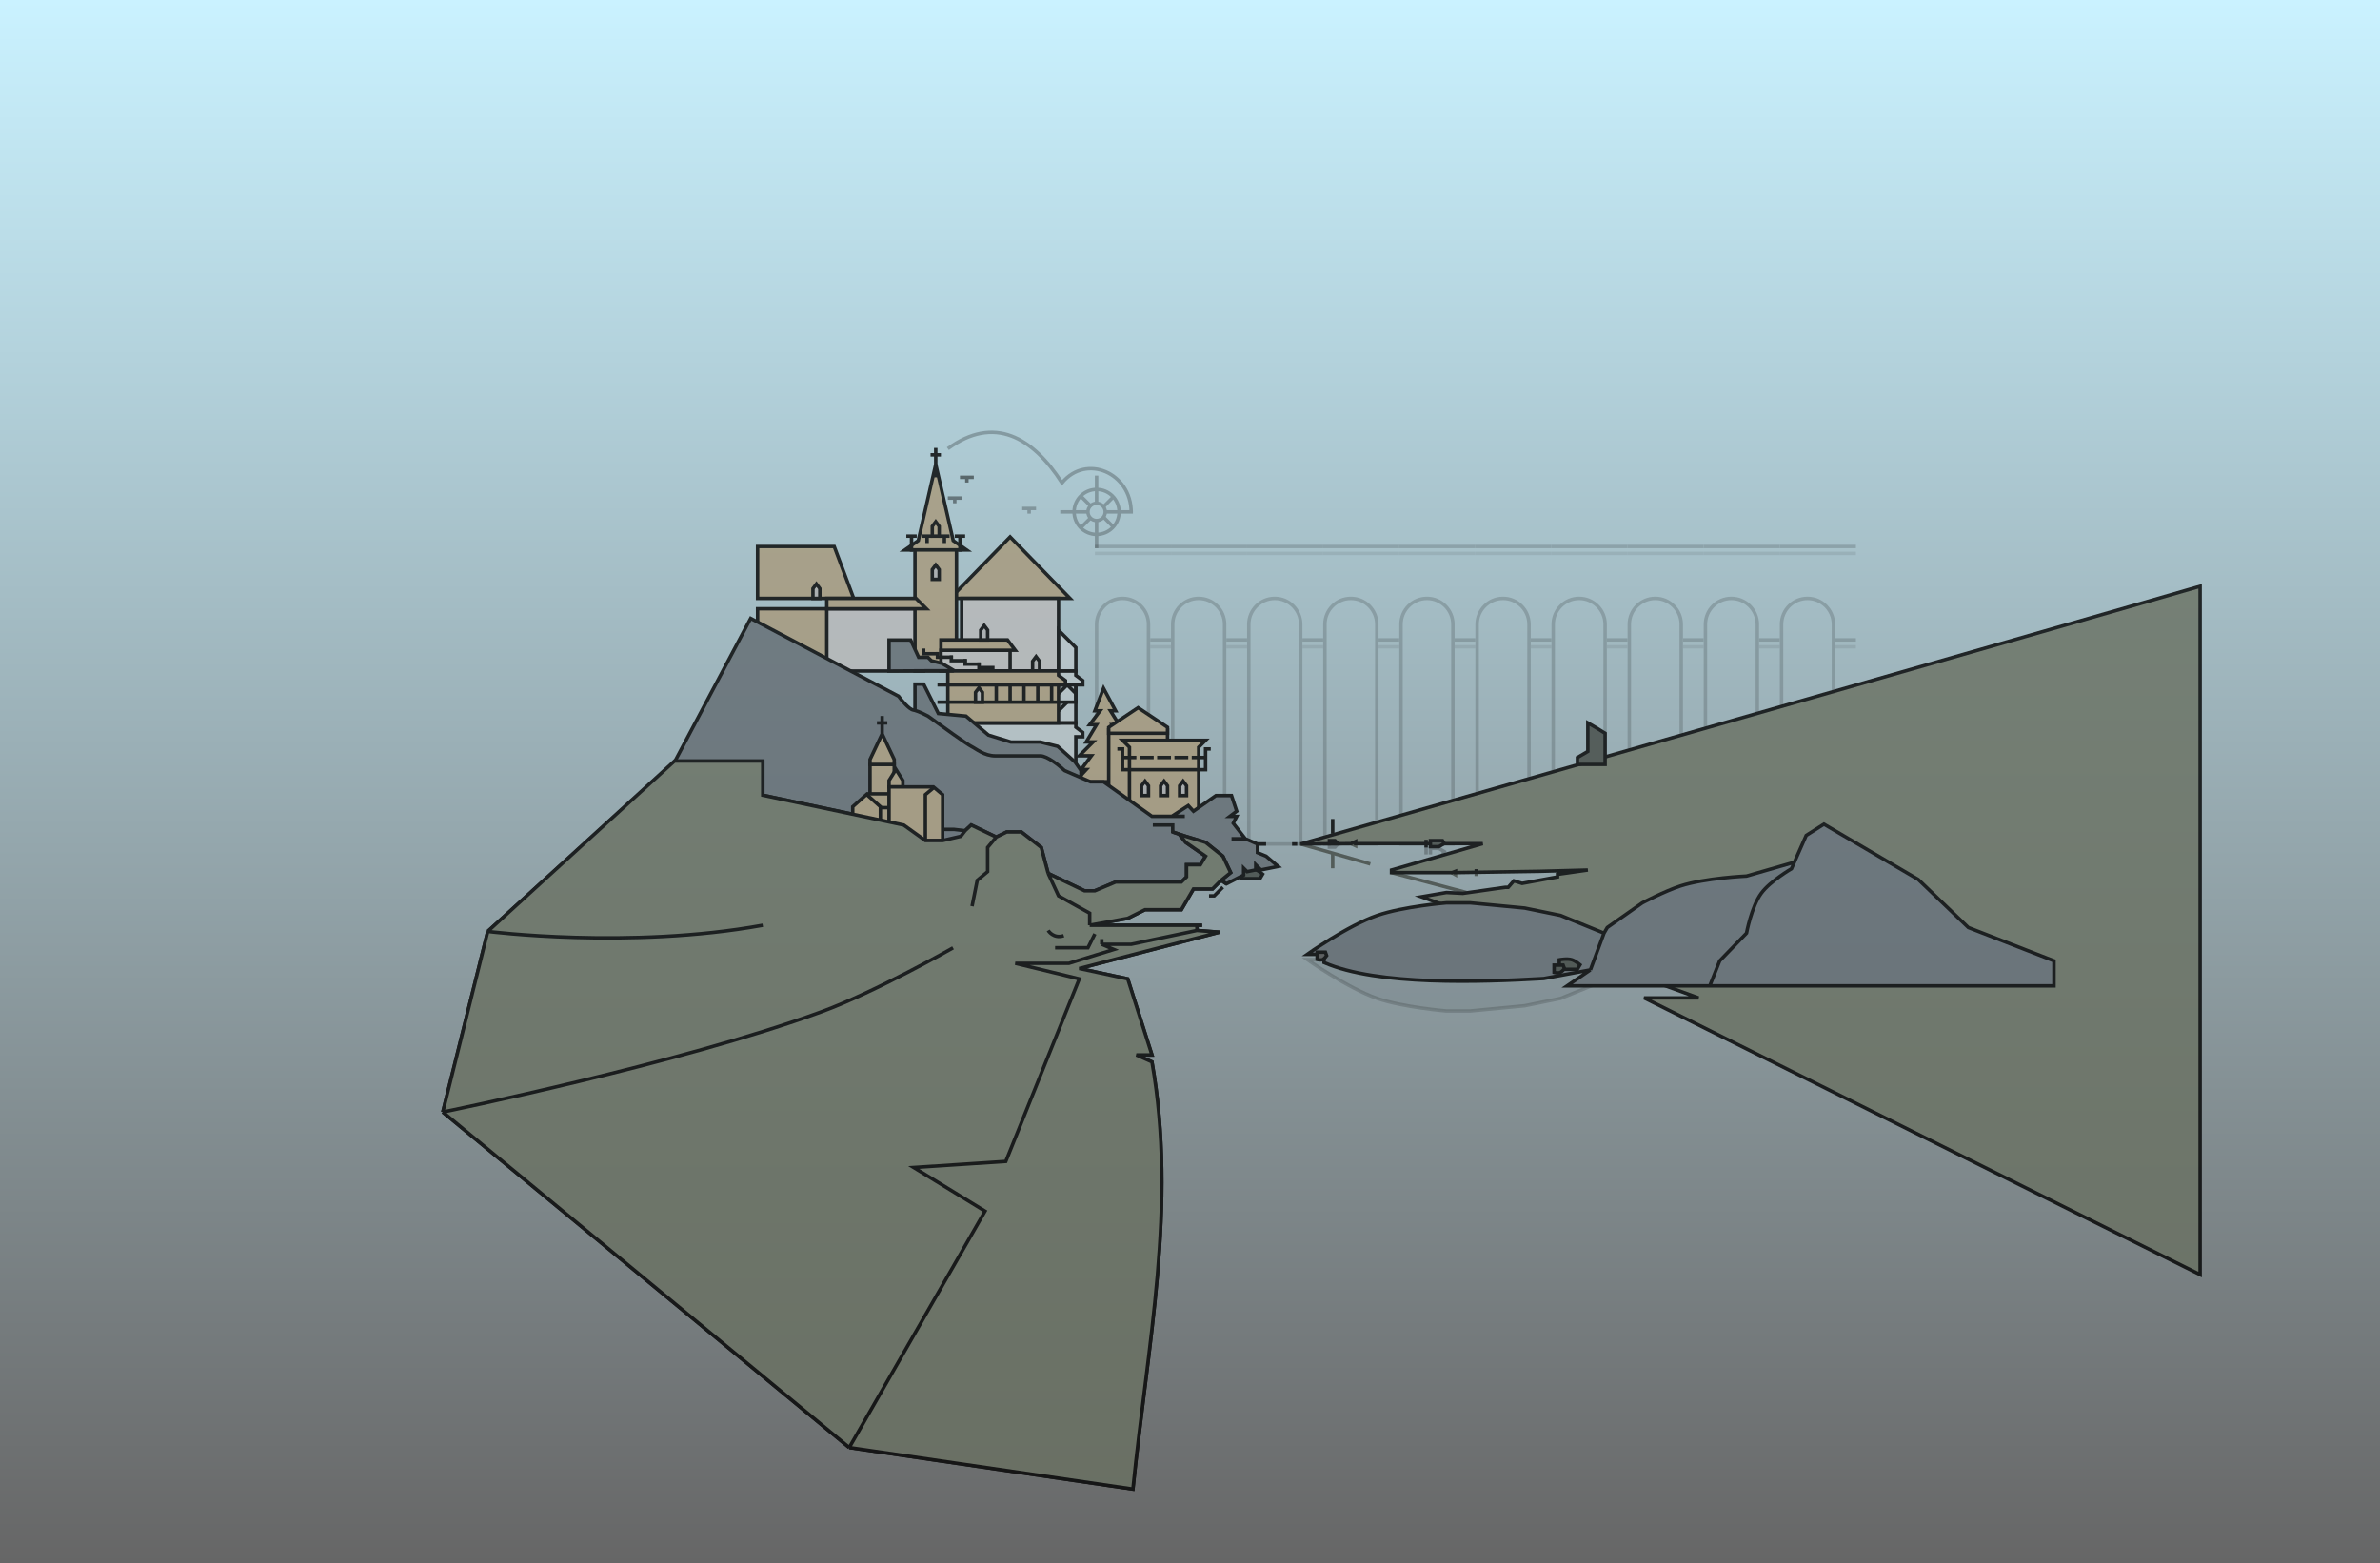 <svg width="1376" height="904" viewBox="0 0 1376 904" fill="none" xmlns="http://www.w3.org/2000/svg">
<rect x="0" y="0" width="1376" height="904" fill="#333333" stroke="none"/>
<rect width="1376" height="904" fill="url(#paint0_linear_3946_46023)"/>
<g opacity="0.8">
<path opacity="0.2" d="M892.5 540.806L919.5 545.806L927.359 567.056L902.25 577.306L881.5 581.556L850 584.556H836.25C836.25 584.556 811.256 582.486 796.25 577.306C779.147 571.402 755.75 554.806 755.75 554.806H765.5V550.056C796.25 536.556 856.251 538.719 892.5 540.806Z" fill="#636B72" stroke="black" stroke-width="2"/>
<rect x="438" y="352" width="56" height="36" fill="#A7987A" stroke="black" stroke-width="2"/>
<rect x="478" y="352" width="56" height="36" fill="#B9B9B9" stroke="black" stroke-width="2"/>
<g opacity="0.2">
<rect x="633" y="315" width="44" height="2" fill="black"/>
<rect opacity="0.5" x="633" y="319" width="44" height="2" fill="black"/>
<path d="M664 361C664 352.716 657.284 346 649 346C640.716 346 634 352.716 634 361V488H664V361Z" stroke="black" stroke-width="2"/>
<rect x="665" y="369" width="12" height="2" fill="black"/>
<rect opacity="0.5" x="665" y="373" width="12" height="2" fill="black"/>
<rect x="677" y="315" width="44" height="2" fill="black"/>
<rect opacity="0.5" x="677" y="319" width="44" height="2" fill="black"/>
<path d="M708 361C708 352.716 701.284 346 693 346C684.716 346 678 352.716 678 361V488H708V361Z" stroke="black" stroke-width="2"/>
<rect x="709" y="369" width="12" height="2" fill="black"/>
<rect opacity="0.5" x="709" y="373" width="12" height="2" fill="black"/>
<rect x="721" y="315" width="44" height="2" fill="black"/>
<rect opacity="0.5" x="721" y="319" width="44" height="2" fill="black"/>
<path d="M752 361C752 352.716 745.284 346 737 346C728.716 346 722 352.716 722 361V488H752V361Z" stroke="black" stroke-width="2"/>
<rect x="753" y="369" width="12" height="2" fill="black"/>
<rect opacity="0.5" x="753" y="373" width="12" height="2" fill="black"/>
<rect x="765" y="315" width="44" height="2" fill="black"/>
<rect opacity="0.5" x="765" y="319" width="44" height="2" fill="black"/>
<path d="M796 361C796 352.716 789.284 346 781 346C772.716 346 766 352.716 766 361V488H796V361Z" stroke="black" stroke-width="2"/>
<rect x="797" y="369" width="12" height="2" fill="black"/>
<rect opacity="0.5" x="797" y="373" width="12" height="2" fill="black"/>
<rect x="809" y="315" width="44" height="2" fill="black"/>
<rect opacity="0.5" x="809" y="319" width="44" height="2" fill="black"/>
<path d="M840 361C840 352.716 833.284 346 825 346C816.716 346 810 352.716 810 361V488H840V361Z" stroke="black" stroke-width="2"/>
<rect x="841" y="369" width="12" height="2" fill="black"/>
<rect opacity="0.5" x="841" y="373" width="12" height="2" fill="black"/>
<rect x="853" y="315" width="44" height="2" fill="black"/>
<rect opacity="0.5" x="853" y="319" width="44" height="2" fill="black"/>
<path d="M884 361C884 352.716 877.284 346 869 346C860.716 346 854 352.716 854 361V488H884V361Z" stroke="black" stroke-width="2"/>
<rect x="885" y="369" width="12" height="2" fill="black"/>
<rect opacity="0.5" x="885" y="373" width="12" height="2" fill="black"/>
<rect x="897" y="315" width="44" height="2" fill="black"/>
<rect opacity="0.5" x="897" y="319" width="44" height="2" fill="black"/>
<path d="M928 361C928 352.716 921.284 346 913 346C904.716 346 898 352.716 898 361V488H928V361Z" stroke="black" stroke-width="2"/>
<rect x="929" y="369" width="12" height="2" fill="black"/>
<rect opacity="0.5" x="929" y="373" width="12" height="2" fill="black"/>
<rect x="941" y="315" width="44" height="2" fill="black"/>
<rect opacity="0.5" x="941" y="319" width="44" height="2" fill="black"/>
<path d="M972 361C972 352.716 965.284 346 957 346C948.716 346 942 352.716 942 361V488H972V361Z" stroke="black" stroke-width="2"/>
<rect x="973" y="369" width="12" height="2" fill="black"/>
<rect opacity="0.5" x="973" y="373" width="12" height="2" fill="black"/>
<rect x="985" y="315" width="44" height="2" fill="black"/>
<rect opacity="0.5" x="985" y="319" width="44" height="2" fill="black"/>
<path d="M1016 361C1016 352.716 1009.28 346 1001 346C992.716 346 986 352.716 986 361V488H1016V361Z" stroke="black" stroke-width="2"/>
<rect x="1017" y="369" width="12" height="2" fill="black"/>
<rect opacity="0.5" x="1017" y="373" width="12" height="2" fill="black"/>
<rect x="1029" y="315" width="44" height="2" fill="black"/>
<rect opacity="0.5" x="1029" y="319" width="44" height="2" fill="black"/>
<path d="M1060 361C1060 352.716 1053.28 346 1045 346C1036.72 346 1030 352.716 1030 361V488H1060V361Z" stroke="black" stroke-width="2"/>
<rect x="1061" y="369" width="12" height="2" fill="black"/>
<rect opacity="0.5" x="1061" y="373" width="12" height="2" fill="black"/>
</g>
<path d="M751.25 487.806L792.25 499.547M781 487.806L783.75 489.056V487.806M847.75 516.056L804.5 504.556M853.5 504.306V506.556M841.5 504.556V505.806L839.25 504.556" stroke="#434A45" stroke-width="2"/>
<path d="M752 488C752 488 1208.01 357.65 1272 339V737L950.5 577H982L821.75 518.556L836.25 516.056L845.75 516.556L870.25 513.056H872L875.25 509.306L880 510.806L900.5 507.056V505.556L918 503.056L890 503.806L853.5 504.37L841.5 504.556V503.806L839.5 504.556H804.5V503.056L857.25 487.806H826.75H783.75V486.556L781 487.806L752 488Z" fill="#697062"/>
<path d="M853.5 504.37L841.5 504.556V503.806L839.5 504.556H804.5V503.056L857.25 487.806H826.75H783.75V486.556L781 487.806L752 488C752 488 1208.01 357.65 1272 339V737L950.5 577H982L821.75 518.556L836.25 516.056L845.75 516.556L870.25 513.056H872L875.25 509.306L880 510.806L900.5 507.056V505.556L918 503.056L890 503.806L853.5 504.37ZM853.5 504.37V502.556M750 488H747" stroke="black" stroke-width="2"/>
<path d="M438 316H482.307L493.557 346H438V316Z" fill="#A7987A" stroke="black" stroke-width="2"/>
<path d="M558.828 318H523.172L530.573 312.819L530.889 312.599L530.975 312.223L541 268.477L551.025 312.223L551.111 312.599L551.427 312.819L558.828 318Z" fill="#A7987A" stroke="black" stroke-width="2"/>
<path d="M618.631 346H549.369L584 310.433L618.631 346Z" fill="#A7987A" stroke="black" stroke-width="2"/>
<rect x="-1" y="1" width="24" height="70" transform="matrix(-1 0 0 1 552 317)" fill="#A7987A" stroke="black" stroke-width="2"/>
<path d="M928 437.25V442H912V438L918 434.5V418L922.75 420.75L928 424V437.25Z" fill="#434A45" stroke="black" stroke-width="2"/>
<path d="M770.5 493.056L770.5 502.056" stroke="#434A45" stroke-width="2"/>
<path d="M770.5 473.556V482.056" stroke="black" stroke-width="2"/>
<path d="M1044.25 483.056L1037.41 498.556L1009.75 506.556C1009.75 506.556 985.864 507.632 971.5 512.306C962.564 515.213 949.5 522.056 949.5 522.056L929.25 536.306L927.36 539.556L902.25 529.306L881.5 525.056L850 522.056H836.25C836.25 522.056 811.256 524.125 796.25 529.306C779.147 535.21 755.75 551.806 755.75 551.806H765.5V556.556C796.25 570.056 856.251 567.893 892.5 565.806L919.5 560.806L906 570.056H988.5H1187.5V555.556L1138 536.306L1109 508.5L1054.5 476.556L1044.25 483.056Z" fill="#636B72"/>
<path d="M988.5 570.056L994.25 555.556L1009.75 539.556C1009.75 539.556 1012.59 524.282 1018.25 516.556C1023.46 509.445 1035.75 502.306 1035.75 502.306L1037.41 498.556M988.5 570.056H1187.5V555.556L1138 536.306L1109 508.5L1054.5 476.556L1044.25 483.056L1037.41 498.556M988.5 570.056H906L919.5 560.806M1037.41 498.556L1009.75 506.556C1009.75 506.556 985.864 507.632 971.5 512.306C962.564 515.213 949.5 522.056 949.5 522.056L929.25 536.306L927.36 539.556M919.5 560.806L892.5 565.806C856.251 567.893 796.25 570.056 765.5 556.556V551.806H755.75C755.75 551.806 779.147 535.21 796.25 529.306C811.256 524.125 836.25 522.056 836.25 522.056H850L881.5 525.056L902.25 529.306L927.36 539.556M919.5 560.806L927.36 539.556" stroke="black" stroke-width="2"/>
<path d="M835 487.73L831.903 489.556H827V486.056H833.968L835 487.73Z" fill="#434A45" stroke="black" stroke-width="2"/>
<path d="M913.5 557.825C913.5 557.825 910.88 555.624 908.855 554.956C906.127 554.056 901.5 554.956 901.5 554.956V560.456H911.952L913.5 557.825Z" fill="#434A45" stroke="black" stroke-width="2"/>
<path d="M904.5 560.062C904.5 560.062 903.19 561.741 902.177 562.251C900.814 562.937 898.5 562.251 898.5 562.251V558.056H903.726L904.5 560.062Z" fill="#434A45" stroke="black" stroke-width="2"/>
<path d="M768.597 486.056H771.847L773.5 487.806H768.597V486.056Z" fill="#434A45" stroke="black" stroke-width="2"/>
<path opacity="0.3" d="M773.5 488.056L771.847 489.806H768.597V488.056" stroke="black" stroke-width="2"/>
<path opacity="0.3" d="M833.968 494.056L835 492.382L831.903 490.556H827V494.056" stroke="black" stroke-width="2"/>
<path d="M824.5 485.556V490.056" stroke="black" stroke-width="2"/>
<path opacity="0.3" d="M824.5 489.556V494.056" stroke="black" stroke-width="2"/>
<path d="M594 380L592 382V388H596V382L594 380Z" stroke="black" stroke-width="2"/>
<g opacity="0.3">
<path d="M654 296.171C654 273.497 628.082 262.15 614 279.171C596.965 252.692 574.664 239.946 548 259.416" stroke="black" stroke-width="2"/>
<path d="M634 301L634 317" stroke="black" stroke-width="2"/>
<path d="M634 275L634 291" stroke="black" stroke-width="2"/>
<path d="M613 296H629" stroke="black" stroke-width="2"/>
<path d="M639 296H655" stroke="black" stroke-width="2"/>
<path d="M625 287L631 293" stroke="black" stroke-width="2"/>
<path d="M644 287L638 293" stroke="black" stroke-width="2"/>
<path d="M625 305L631 299" stroke="black" stroke-width="2"/>
<path d="M644 305L638 299" stroke="black" stroke-width="2"/>
<circle cx="6" cy="6" r="5" transform="matrix(-1 0 0 1 640 290)" stroke="black" stroke-width="2"/>
<circle cx="14" cy="14" r="13" transform="matrix(-1 0 0 1 648 282)" stroke="black" stroke-width="2"/>
</g>
<path d="M631 437L625 445H628L621.5 452H658L650 445H654L647 437H653L645 429H649L643 419H647L642 411H645L638 398L633 411H636L630 419H634L628 429H632L624 437H631Z" fill="#A7987A" stroke="black" stroke-width="2"/>
<rect x="641" y="422" width="34" height="51" fill="#A7987A" stroke="black" stroke-width="2"/>
<path d="M641 424H675V420.535L658 409.202L641 420.535V424Z" fill="#A7987A" stroke="black" stroke-width="2"/>
<path d="M697 428.056L693 432.056V473H653V432.056L649 428.056H697Z" fill="#A7987A" stroke="black" stroke-width="2"/>
<path d="M646 433.056H649V445.056H697V433.056H700" stroke="black" stroke-width="2"/>
<rect x="649" y="437" width="8" height="2" fill="black"/>
<rect x="659" y="437" width="8" height="2" fill="black"/>
<rect x="669" y="437" width="8" height="2" fill="black"/>
<rect x="679" y="437" width="8" height="2" fill="black"/>
<rect x="689" y="437" width="8" height="2" fill="black"/>
<path d="M660 460V454.333L662 451.667L664 454.333V460H660Z" fill="#ADADAD" stroke="black" stroke-width="2"/>
<path d="M671 460V454.333L673 451.667L675 454.333V460H671Z" fill="#ADADAD" stroke="black" stroke-width="2"/>
<path d="M682 460V454.333L684 451.667L686 454.333V460H682Z" fill="#ADADAD" stroke="black" stroke-width="2"/>
<rect x="556" y="346" width="56" height="42" fill="#B9B9B9" stroke="black" stroke-width="2"/>
<path d="M478 346H529.586L535.586 352H478V346Z" fill="#A7987A" stroke="black" stroke-width="2"/>
<rect x="544" y="376" width="40" height="12" fill="#B9B9B9" stroke="black" stroke-width="2"/>
<path d="M544 376H587L582.5 370H544V376Z" fill="#A7987A" stroke="black" stroke-width="2"/>
<path d="M622 374.414V388H612V364.414L622 374.414Z" fill="#D9D9D9" fill-opacity="0.5" stroke="black" stroke-width="2"/>
<path d="M539 310V304.333L541 301.667L543 304.333V310H539Z" fill="#A7987A" stroke="black" stroke-width="2"/>
<path d="M470 346V340.333L472 337.667L474 340.333V346H470Z" fill="#ADADAD" stroke="black" stroke-width="2"/>
<path d="M539 335V329.333L541 326.667L543 329.333V335H539Z" fill="#ADADAD" stroke="black" stroke-width="2"/>
<path d="M567 370V364.333L569 361.667L571 364.333V370H567Z" fill="#ADADAD" stroke="black" stroke-width="2"/>
<path d="M597 388V382.333L599 379.667L601 382.333V388H597Z" fill="#ADADAD" stroke="black" stroke-width="2"/>
<path d="M575 386H566V383" stroke="black" stroke-width="2"/>
<path d="M567 384H558V381" stroke="black" stroke-width="2"/>
<path d="M559 382H550V379" stroke="black" stroke-width="2"/>
<path d="M551 380H542V377" stroke="black" stroke-width="2"/>
<path d="M543 378H534V375" stroke="black" stroke-width="2"/>
<path d="M541 259V263M541 276V263M541 263H544M541 263H538" stroke="black" stroke-width="2"/>
<path d="M539 310H536M533 310H536M536 310V314" stroke="black" stroke-width="2"/>
<path d="M549 310H546M543 310H546M546 310V314" stroke="black" stroke-width="2"/>
<path d="M530 310H527M524 310H527M527 310V319" stroke="black" stroke-width="2"/>
<path d="M558 310H555M552 310H555M555 310V319" stroke="black" stroke-width="2"/>
<path opacity="0.5" d="M556 288H552M552 288V291M552 288H548" stroke="black" stroke-width="2"/>
<path opacity="0.6" d="M563 276H559M559 276V279M559 276H555" stroke="black" stroke-width="2"/>
<path opacity="0.3" d="M599 294H595M595 294V297M595 294H591" stroke="black" stroke-width="2"/>
<path d="M622 420V418H558V448H622V427V426H623H626V423.5L622.4 420.8L622 420.5V420Z" fill="#D9D9D9" fill-opacity="0.5" stroke="black" stroke-width="2"/>
<path d="M622 390V388H558V418H622V397V396H623H626V393.5L622.4 390.8L622 390.5V390Z" fill="#D9D9D9" fill-opacity="0.5" stroke="black" stroke-width="2"/>
<path d="M612 390V388H548V418H612V397V396H613H616V393.5L612.4 390.8L612 390.5V390Z" fill="#A7987A" stroke="black" stroke-width="2"/>
<path d="M542 396H622V406" stroke="black" stroke-width="2"/>
<path d="M623 406L542 406" stroke="black" stroke-width="2"/>
<path d="M576 396L576 406" stroke="black" stroke-width="2"/>
<path d="M584 396L584 406" stroke="black" stroke-width="2"/>
<path d="M592 396L592 406" stroke="black" stroke-width="2"/>
<path d="M600 396L600 406" stroke="black" stroke-width="2"/>
<path d="M608 396L608 406" stroke="black" stroke-width="2"/>
<path d="M617 406L612 411" stroke="black" stroke-width="2"/>
<path d="M617 396L612 401" stroke="black" stroke-width="2"/>
<path d="M564 406V400.333L566 397.667L568 400.333V406H564Z" fill="#ADADAD" stroke="black" stroke-width="2"/>
<path d="M617 396L622 401" stroke="black" stroke-width="2"/>
<path d="M730 505.425C730 505.425 727.38 503.224 725.355 502.556C722.627 501.656 718 502.556 718 502.556V508.056H728.452L730 505.425Z" fill="#434A45" stroke="black" stroke-width="2"/>
<path d="M767 552.562C767 552.562 765.799 554.241 764.871 554.751C763.621 555.437 761.5 554.751 761.5 554.751V550.556H766.29L767 552.562Z" fill="#535353" stroke="black" stroke-width="2"/>
<path d="M677.5 472H666L638 452.056H630.5L625 449.672V445.551L621.5 440.556L611.5 431.556L601.5 429.056H584.5L571.5 425.056L558.5 414.056L542.5 412.556L534 395.556H529V410.786C528.642 410.685 528.306 410.607 528 410.556C525.6 410.156 521.333 405.056 519.5 402.556L434 357.556L390 440.556L282 538.556L256 643L491 837L655 861C663.361 777.891 680.655 697.35 666 614L657 610H666L652 566L624 560L705 539L692 538V535H630L652 531L662 526H683L690 514H701L706 509L709 511.056L719 506V502L721 504L726 503V500L729 503L739 501L732 495.056L727 493V488L720 485L713 476L715 472.056H711L715 469.056L712 460H703L690 469.056L687 465.806L677.5 472Z" fill="#636B72"/>
<path d="M526.5 370.056H514V388C526.482 387.89 551.556 387.737 552 388L544.5 383.556L538.5 382.056L536.5 380.056H531.125L526.5 370.056Z" fill="#636B72"/>
<path d="M712 485H720M685 472H677.5M677.5 472H666L638 452.056H630.5L625 449.672M677.5 472L687 465.806L690 469.056L703 460H712L715 469.056L711 472.056H715L713 476L720 485M666.5 477.056H678V481.056L681.75 482.306M630 535L652 531L662 526H683L690 514H701L706 509M630 535V528L612 518L606 505M630 535H692M606 505L602 490L590.5 481.056H582L576 484M606 505L627 515.056C628.167 515.056 631 515.056 633 515.056L645 510H683L686 507.056V500H694L697 495.056L685.5 487.056L681.75 482.306M282 538.556C282 538.556 379.062 548.067 441 543.306C488.515 539.653 562 524 562 524L565 509L571 504V490L576 484M282 538.556L390 440.556M282 538.556L256 643M256 643C256 643 392.607 615.218 475 585C505.983 573.637 551 548.056 551 548.056M256 643L491 837M606 538C606 538 609 543 615 541M576 484L561.5 477.056L558 480.306L551.5 479.556H544L534 472.556L522.5 477.056L441 459.806V440.556H390M681.75 482.306L685.5 483.556L697 487.056L707 495.056L711.5 504.556L706 509M720 485L727 488M732 488H727M727 488V493L732 495.056L739 501L729 503L726 500V503L721 504L719 502V506L709 511.056L706 509M695 535H692M692 535V538M692 538L654 546H637M692 538L705 539L624 560L652 566L666 610H657L666 614C680.655 697.35 663.361 777.891 655 861L491 837M637 546V543M637 546L644 549L618 557H587L624 566L581.5 671.556L528.25 675.056L569.5 700.306L491 837M633 540L629 548H610M707 513L702 518H699M390 440.556L434 357.556L519.5 402.556C521.333 405.056 525.6 410.156 528 410.556C528.306 410.607 528.642 410.685 529 410.786M625 449.672L615.5 445.556C612.5 442.722 605.5 437.056 601.5 437.056C596.5 437.056 582 437.056 575.5 437.056C569 437.056 564.5 433.056 561.5 431.556C559.1 430.356 543.833 419.389 536.5 414.056C534.9 413.183 531.448 411.473 529 410.786M625 449.672V445.551L621.5 440.556L611.5 431.556L601.5 429.056H584.5L571.5 425.056L558.5 414.056L542.5 412.556L534 395.556H529V410.786M538.5 382.056L536.5 380.056H531.125L526.5 370.056H514V388C526.482 387.89 551.556 387.737 552 388L544.5 383.556L538.5 382.056Z" stroke="black" stroke-width="2"/>
<path d="M503 442H517V477H503V442Z" fill="#A7987A" stroke="black" stroke-width="2"/>
<path d="M527 466.449L518.62 459H502V478H527V466.449Z" fill="#A7987A" stroke="black" stroke-width="2"/>
<path d="M527 467H502V478H527V467Z" fill="#A7987A" stroke="black" stroke-width="2"/>
<path d="M514 455V451.287L518 444.887L522 451.287V455H514Z" fill="#A7987A" stroke="black" stroke-width="2"/>
<path d="M503 442V439.148L510 424.34L517 439.148V442H503Z" fill="#A7987A" stroke="black" stroke-width="2"/>
<path d="M510 414V418M510 424V418M510 418H507M510 418H513" stroke="black" stroke-width="2"/>
<path d="M493 478V466.449L501 459.338L509 466.449V478H493Z" fill="#A7987A" stroke="black" stroke-width="2"/>
<path d="M539 455H514V486H539V455Z" fill="#A7987A" stroke="black" stroke-width="2"/>
<path d="M535 486V459.468L540 455.302L545 459.468V486H535Z" fill="#A7987A" stroke="black" stroke-width="2"/>
<path d="M697 487.056L685.5 483.556L681.75 482.306L685.5 487.056L697 495.056L694 500H686V507.056L683 510H645L633 515.056H627L606 505L602 490L590.5 481.056H582L576 484L561.5 477.056L558 480.306L555.5 483.556L545 486H535L522.5 477.056L441 459.806V440H390L282 538.556L256 643L491 837L655 861C663.361 777.891 680.655 697.35 666 614L657 610H666L652 566L624 560L705 539L692 538V535H630L652 531L662 526H683L690 514H701L706 509L711.5 504.556L707 495.056L697 487.056Z" fill="#697062"/>
<path d="M678 481.056L681.75 482.306M630 535L652 531L662 526H683L690 514H701L706 509M630 535V528L612 518L606 505M630 535H692M606 505L602 490L590.5 481.056H582L576 484M606 505L627 515.056C628.167 515.056 631 515.056 633 515.056L645 510H683L686 507.056V500H694L697 495.056L685.5 487.056L681.75 482.306M562 524L565 509L571 504V490L576 484M441 535C364 549 282 538.556 282 538.556M282 538.556L390 440H441V459.806L522.5 477.056L535 486H545L555.5 483.556L558 480.306L561.5 477.056L576 484M282 538.556L256 643M256 643C256 643 392.607 615.218 475 585C505.983 573.637 551 548.056 551 548.056M256 643L491 837M606 538C606 538 609 543 615 541M681.75 482.306L685.5 483.556L697 487.056L707 495.056L711.5 504.556L706 509M695 535H692M692 535V538M692 538L654 546H637M692 538L705 539L624 560L652 566L666 610H657L666 614C680.655 697.35 663.361 777.891 655 861L491 837M637 546V543M637 546L644 549L618 557H587L624 566L581.5 671.556L528.25 675.056L569.5 700.306L491 837M633 540L629 548H610M709 511.056L706 509" stroke="black" stroke-width="2"/>
</g>
<defs>
<linearGradient id="paint0_linear_3946_46023" x1="688" y1="0" x2="688" y2="904" gradientUnits="userSpaceOnUse">
<stop stop-color="#CAF2FF"/>
<stop offset="1" stop-color="#666666"/>
</linearGradient>
</defs>
</svg>

